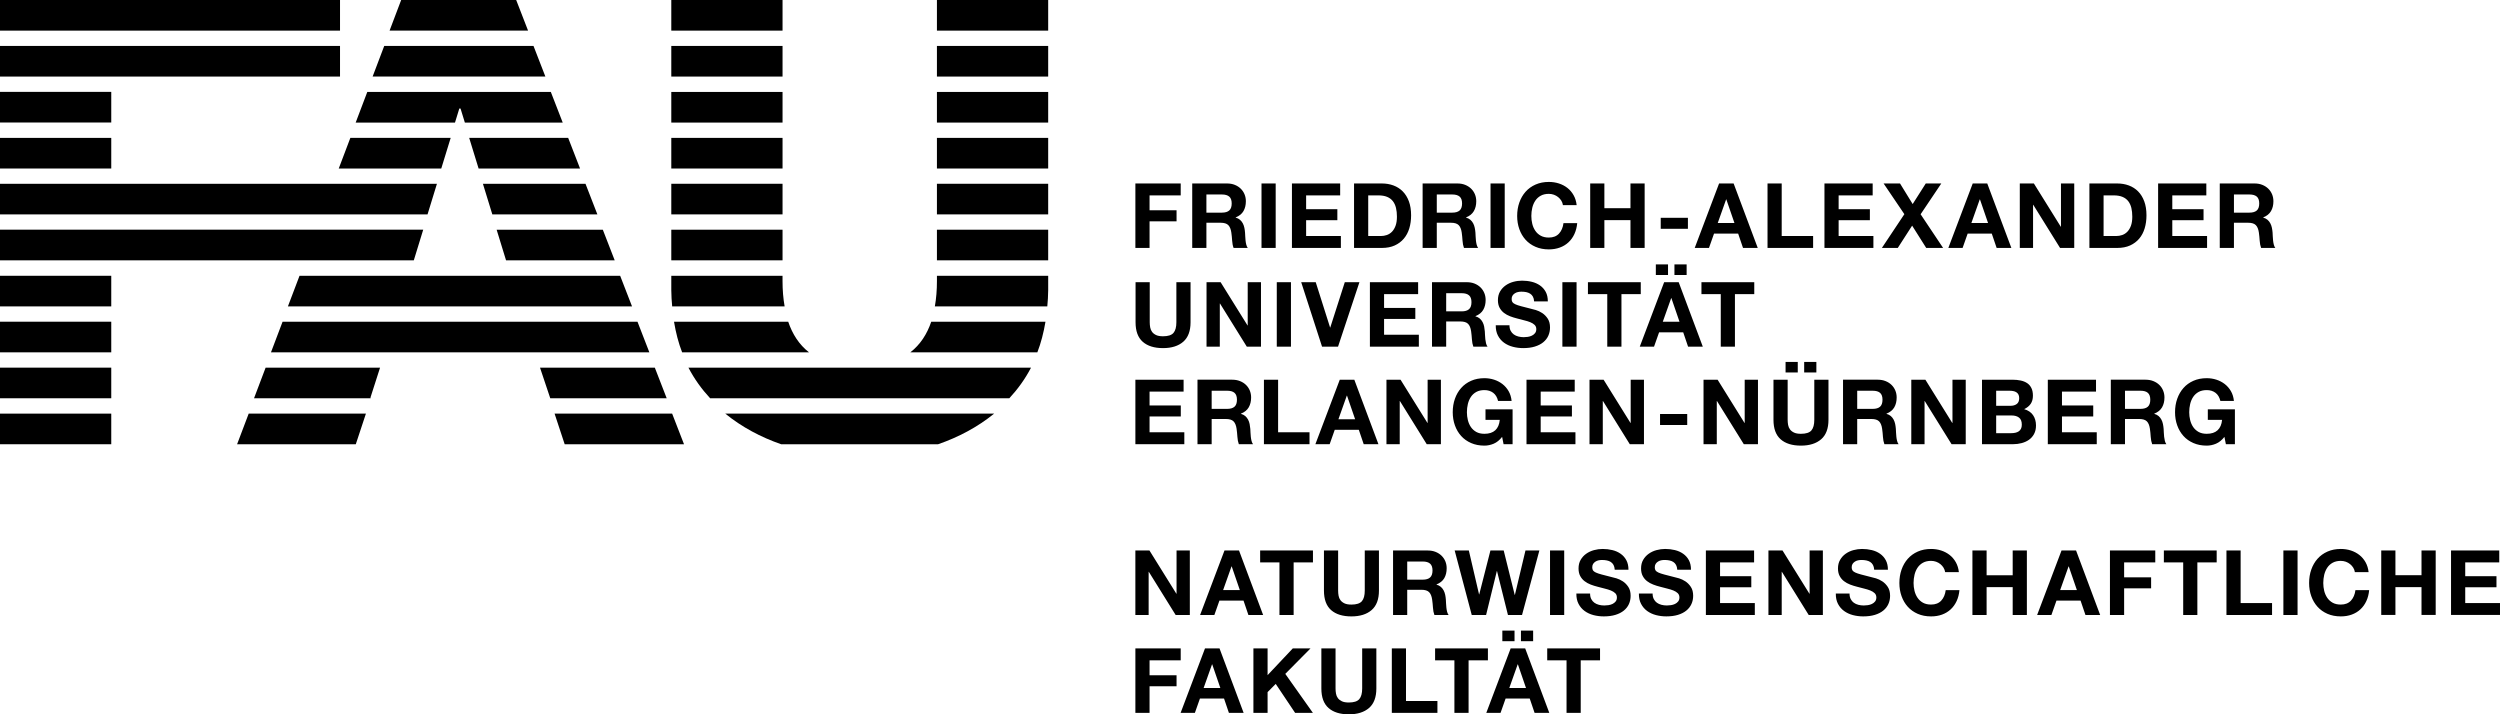 <?xml version="1.0" encoding="UTF-8" standalone="no"?>
<!-- Created with Inkscape (http://www.inkscape.org/) -->

<svg
   xmlns:dc="http://purl.org/dc/elements/1.1/"
   xmlns:cc="http://creativecommons.org/ns#"
   xmlns:rdf="http://www.w3.org/1999/02/22-rdf-syntax-ns#"
   xmlns:svg="http://www.w3.org/2000/svg"
   xmlns="http://www.w3.org/2000/svg"
   version="1.1"
   width="297.62"
   height="85.039"
   id="svg2"
   xml:space="preserve"><defs
     id="defs6"><clipPath
       id="clipPath16"><path
         d="m 0,595.28 841.89,0 L 841.89,0 0,0 0,595.28 z"
         id="path18" /></clipPath></defs><g
     transform="matrix(1.25,0,0,-1.25,-377.5,414.909)"
     id="g10"><g
       id="g12"><g
         clip-path="url(#clipPath16)"
         id="g14"><g
           transform="translate(414.449,270.173)"
           id="g20"><path
             d="m 0,0 0,-1.135 -2.967,0 0,-1.42 2.571,0 0,-1.049 -2.571,0 0,-2.536 -1.35,0 0,6.14 L 0,0 z M 3.774,-3.767 3,-1.514 l -0.017,0 -0.8,-2.253 1.591,0 z M 3.697,0 l 2.296,-6.14 -1.402,0 -0.465,1.367 -2.295,0 -0.482,-1.367 -1.359,0 L 2.312,0 3.697,0 z m 4.577,0 0,-2.545 L 10.673,0 12.36,0 9.959,-2.425 12.59,-6.14 l -1.693,0 -1.849,2.761 -0.774,-0.783 0,-1.978 -1.35,0 0,6.14 1.35,0 z m 9.662,-5.672 c -0.464,-0.403 -1.106,-0.605 -1.926,-0.605 -0.831,0 -1.474,0.201 -1.93,0.601 -0.456,0.402 -0.684,1.021 -0.684,1.858 l 0,3.818 1.351,0 0,-3.818 c 0,-0.166 0.013,-0.33 0.043,-0.491 0.028,-0.16 0.087,-0.302 0.179,-0.425 0.092,-0.123 0.22,-0.223 0.383,-0.301 0.164,-0.077 0.383,-0.116 0.658,-0.116 0.482,0 0.815,0.108 0.998,0.323 0.183,0.215 0.275,0.551 0.275,1.01 l 0,3.818 1.35,0 0,-3.818 c 0,-0.831 -0.232,-1.45 -0.697,-1.854 m 3.52,5.672 0,-5.005 2.993,0 0,-1.135 -4.343,0 0,6.14 1.35,0 z m 2.771,-1.135 0,1.135 5.031,0 0,-1.135 -1.841,0 0,-5.005 -1.35,0 0,5.005 -1.84,0 z m 7.566,1.823 -1.161,0 0,1.007 1.161,0 0,-1.007 z m 1.772,0 -1.161,0 0,1.007 1.161,0 0,-1.007 z m -0.68,-4.455 -0.773,2.253 -0.018,0 -0.799,-2.253 1.59,0 z M 32.808,0 l 2.296,-6.14 -1.401,0 -0.464,1.367 -2.297,0 -0.482,-1.367 -1.358,0 2.321,6.14 1.385,0 z m 2.097,-1.135 0,1.135 5.031,0 0,-1.135 -1.84,0 0,-5.005 -1.35,0 0,5.005 -1.841,0 z"
             id="path22"
             style="fill:#000000;fill-opacity:1;fill-rule:nonzero;stroke:none" /></g><g
           transform="translate(411.473,279.499)"
           id="g24"><path
             d="m 0,0 2.563,-4.119 0.017,0 0,4.119 1.264,0 0,-6.141 -1.35,0 -2.555,4.111 -0.017,0 0,-4.111 -1.264,0 0,6.141 L 0,0 z m 8.606,-3.768 -0.773,2.254 -0.018,0 -0.8,-2.254 1.591,0 z M 8.529,0 l 2.296,-6.141 -1.402,0 -0.465,1.368 -2.295,0 -0.482,-1.368 -1.358,0 L 7.145,0 8.529,0 z m 2.012,-1.135 0,1.135 5.03,0 0,-1.135 -1.84,0 0,-5.006 -1.351,0 0,5.006 -1.839,0 z m 10.617,-4.537 c -0.464,-0.404 -1.106,-0.605 -1.926,-0.605 -0.832,0 -1.475,0.199 -1.932,0.601 -0.455,0.401 -0.682,1.02 -0.682,1.858 l 0,3.818 1.35,0 0,-3.818 c 0,-0.166 0.014,-0.33 0.043,-0.491 0.028,-0.161 0.088,-0.302 0.18,-0.425 0.092,-0.123 0.22,-0.224 0.383,-0.301 0.164,-0.078 0.383,-0.116 0.658,-0.116 0.481,0 0.813,0.107 0.998,0.322 0.184,0.215 0.274,0.552 0.274,1.011 l 0,3.818 1.351,0 0,-3.818 c 0,-0.832 -0.232,-1.45 -0.697,-1.854 m 4.87,2.894 c 0.309,0 0.542,0.069 0.696,0.206 0.155,0.138 0.233,0.361 0.233,0.671 0,0.297 -0.078,0.514 -0.233,0.649 -0.154,0.135 -0.387,0.202 -0.696,0.202 l -1.48,0 0,-1.728 1.48,0 z M 26.509,0 c 0.276,0 0.524,-0.045 0.744,-0.134 0.221,-0.089 0.411,-0.211 0.569,-0.366 0.156,-0.154 0.277,-0.333 0.36,-0.537 0.083,-0.203 0.124,-0.423 0.124,-0.657 0,-0.362 -0.076,-0.674 -0.226,-0.938 -0.153,-0.264 -0.401,-0.465 -0.745,-0.602 l 0,-0.017 c 0.166,-0.046 0.303,-0.116 0.413,-0.211 0.109,-0.095 0.198,-0.206 0.267,-0.335 0.068,-0.129 0.118,-0.271 0.151,-0.426 0.031,-0.154 0.052,-0.309 0.063,-0.465 0.006,-0.097 0.012,-0.211 0.017,-0.343 0.006,-0.132 0.016,-0.267 0.031,-0.405 0.014,-0.136 0.037,-0.267 0.068,-0.39 0.031,-0.123 0.079,-0.229 0.143,-0.315 l -1.351,0 c -0.074,0.196 -0.12,0.428 -0.137,0.698 -0.018,0.268 -0.043,0.527 -0.079,0.773 -0.045,0.32 -0.142,0.556 -0.291,0.705 -0.149,0.149 -0.392,0.224 -0.731,0.224 l -1.351,0 0,-2.4 -1.349,0 0,6.141 3.31,0 z m 7.633,-6.141 -1.041,4.18 -0.018,0 -1.023,-4.18 -1.367,0 -1.625,6.141 1.349,0 0.973,-4.18 0.017,0 1.066,4.18 1.264,0 1.05,-4.231 0.016,0 1.007,4.231 1.324,0 -1.651,-6.141 -1.341,0 z m 5.358,0 -1.351,0 0,6.141 1.351,0 0,-6.141 z m 2.577,1.514 c 0.075,-0.144 0.173,-0.26 0.298,-0.349 0.122,-0.088 0.267,-0.154 0.433,-0.198 0.166,-0.043 0.338,-0.063 0.516,-0.063 0.121,0 0.25,0.01 0.386,0.03 0.138,0.019 0.267,0.059 0.387,0.115 0.121,0.058 0.221,0.137 0.302,0.237 0.08,0.1 0.12,0.228 0.12,0.382 0,0.166 -0.053,0.301 -0.159,0.405 -0.107,0.103 -0.245,0.189 -0.417,0.258 -0.172,0.069 -0.367,0.128 -0.585,0.181 -0.218,0.051 -0.439,0.108 -0.662,0.172 -0.23,0.057 -0.453,0.127 -0.671,0.21 -0.218,0.083 -0.412,0.19 -0.584,0.323 -0.173,0.131 -0.312,0.297 -0.418,0.494 -0.106,0.198 -0.158,0.438 -0.158,0.718 0,0.316 0.066,0.589 0.201,0.821 0.135,0.233 0.311,0.426 0.529,0.58 0.218,0.156 0.465,0.27 0.739,0.345 0.276,0.074 0.551,0.112 0.826,0.112 0.322,0 0.629,-0.037 0.925,-0.108 0.295,-0.071 0.557,-0.188 0.787,-0.349 0.229,-0.16 0.411,-0.365 0.545,-0.614 0.135,-0.249 0.203,-0.552 0.203,-0.907 l -1.308,0 c -0.011,0.184 -0.05,0.336 -0.115,0.455 -0.067,0.121 -0.155,0.215 -0.262,0.285 -0.109,0.069 -0.234,0.117 -0.375,0.145 -0.141,0.029 -0.293,0.043 -0.46,0.043 -0.108,0 -0.218,-0.011 -0.327,-0.034 -0.108,-0.023 -0.207,-0.063 -0.296,-0.121 -0.089,-0.056 -0.162,-0.129 -0.22,-0.214 -0.056,-0.086 -0.086,-0.195 -0.086,-0.327 0,-0.121 0.024,-0.218 0.069,-0.293 0.047,-0.074 0.136,-0.142 0.271,-0.206 0.135,-0.063 0.321,-0.126 0.559,-0.189 0.238,-0.064 0.549,-0.144 0.933,-0.241 0.115,-0.022 0.274,-0.065 0.477,-0.124 0.204,-0.061 0.406,-0.157 0.606,-0.288 0.201,-0.132 0.374,-0.309 0.521,-0.53 0.146,-0.22 0.219,-0.503 0.219,-0.846 0,-0.281 -0.054,-0.542 -0.162,-0.783 -0.11,-0.242 -0.272,-0.449 -0.487,-0.624 -0.215,-0.174 -0.482,-0.311 -0.801,-0.408 -0.317,-0.097 -0.685,-0.145 -1.103,-0.145 -0.339,0 -0.668,0.041 -0.985,0.123 -0.319,0.084 -0.6,0.215 -0.843,0.392 -0.244,0.178 -0.438,0.404 -0.58,0.679 -0.144,0.275 -0.213,0.603 -0.207,0.98 l 1.307,0 c 0,-0.206 0.036,-0.381 0.112,-0.524 m 5.954,0 c 0.074,-0.144 0.174,-0.26 0.297,-0.349 0.123,-0.088 0.267,-0.154 0.434,-0.198 0.166,-0.043 0.338,-0.063 0.516,-0.063 0.12,0 0.249,0.01 0.387,0.03 0.137,0.019 0.266,0.059 0.387,0.115 0.12,0.058 0.221,0.137 0.301,0.237 0.08,0.1 0.12,0.228 0.12,0.382 0,0.166 -0.053,0.301 -0.159,0.405 -0.106,0.103 -0.244,0.189 -0.416,0.258 -0.173,0.069 -0.368,0.128 -0.586,0.181 -0.218,0.051 -0.437,0.108 -0.662,0.172 -0.229,0.057 -0.453,0.127 -0.67,0.21 -0.219,0.083 -0.413,0.19 -0.586,0.323 -0.172,0.131 -0.311,0.297 -0.416,0.494 -0.106,0.198 -0.159,0.438 -0.159,0.718 0,0.316 0.067,0.589 0.202,0.821 0.135,0.233 0.311,0.426 0.529,0.58 0.217,0.156 0.464,0.27 0.739,0.345 0.275,0.074 0.55,0.112 0.826,0.112 0.32,0 0.629,-0.037 0.924,-0.108 0.294,-0.071 0.558,-0.188 0.787,-0.349 0.229,-0.16 0.412,-0.365 0.547,-0.614 0.134,-0.249 0.201,-0.552 0.201,-0.907 l -1.307,0 c -0.012,0.184 -0.051,0.336 -0.116,0.455 -0.066,0.121 -0.153,0.215 -0.263,0.285 -0.108,0.069 -0.232,0.117 -0.374,0.145 -0.139,0.029 -0.293,0.043 -0.46,0.043 -0.109,0 -0.218,-0.011 -0.326,-0.034 -0.109,-0.023 -0.209,-0.063 -0.297,-0.121 -0.09,-0.056 -0.162,-0.129 -0.219,-0.214 -0.057,-0.086 -0.086,-0.195 -0.086,-0.327 0,-0.121 0.022,-0.218 0.069,-0.293 0.045,-0.074 0.136,-0.142 0.27,-0.206 0.135,-0.063 0.322,-0.126 0.56,-0.189 0.237,-0.064 0.549,-0.144 0.933,-0.241 0.114,-0.022 0.273,-0.065 0.477,-0.124 0.203,-0.061 0.405,-0.157 0.606,-0.288 0.201,-0.132 0.375,-0.309 0.52,-0.53 0.147,-0.22 0.22,-0.503 0.22,-0.846 0,-0.281 -0.055,-0.542 -0.164,-0.783 -0.11,-0.242 -0.271,-0.449 -0.487,-0.624 -0.213,-0.174 -0.48,-0.311 -0.798,-0.408 -0.319,-0.097 -0.688,-0.145 -1.106,-0.145 -0.338,0 -0.666,0.041 -0.984,0.123 -0.319,0.084 -0.6,0.215 -0.843,0.392 -0.243,0.178 -0.437,0.404 -0.58,0.679 -0.144,0.275 -0.212,0.603 -0.206,0.98 l 1.306,0 c 0,-0.206 0.038,-0.381 0.112,-0.524 M 57.584,0 l 0,-1.135 -3.242,0 0,-1.316 2.976,0 0,-1.049 -2.976,0 0,-1.506 3.311,0 0,-1.135 -4.661,0 0,6.141 4.592,0 z m 2.708,0 2.562,-4.119 0.017,0 0,4.119 1.263,0 0,-6.141 -1.349,0 -2.554,4.111 -0.017,0 0,-4.111 -1.264,0 0,6.141 1.342,0 z m 6.493,-4.627 c 0.074,-0.144 0.173,-0.26 0.297,-0.349 0.123,-0.088 0.267,-0.154 0.433,-0.198 0.167,-0.043 0.339,-0.063 0.517,-0.063 0.12,0 0.249,0.01 0.386,0.03 0.138,0.019 0.267,0.059 0.387,0.115 0.12,0.058 0.221,0.137 0.302,0.237 0.08,0.1 0.12,0.228 0.12,0.382 0,0.166 -0.054,0.301 -0.159,0.405 -0.106,0.103 -0.245,0.189 -0.417,0.258 -0.172,0.069 -0.367,0.128 -0.585,0.181 -0.218,0.051 -0.439,0.108 -0.662,0.172 -0.229,0.057 -0.453,0.127 -0.671,0.21 -0.218,0.083 -0.413,0.19 -0.585,0.323 -0.172,0.131 -0.311,0.297 -0.417,0.494 -0.106,0.198 -0.159,0.438 -0.159,0.718 0,0.316 0.067,0.589 0.203,0.821 0.134,0.233 0.31,0.426 0.528,0.58 0.218,0.156 0.464,0.27 0.739,0.345 0.276,0.074 0.551,0.112 0.827,0.112 0.32,0 0.629,-0.037 0.923,-0.108 0.295,-0.071 0.558,-0.188 0.788,-0.349 0.228,-0.16 0.411,-0.365 0.545,-0.614 0.135,-0.249 0.203,-0.552 0.203,-0.907 l -1.307,0 c -0.012,0.184 -0.051,0.336 -0.116,0.455 -0.067,0.121 -0.154,0.215 -0.263,0.285 -0.109,0.069 -0.234,0.117 -0.374,0.145 -0.141,0.029 -0.294,0.043 -0.46,0.043 -0.109,0 -0.218,-0.011 -0.327,-0.034 -0.108,-0.023 -0.208,-0.063 -0.296,-0.121 -0.09,-0.056 -0.162,-0.129 -0.22,-0.214 -0.057,-0.086 -0.087,-0.195 -0.087,-0.327 0,-0.121 0.024,-0.218 0.071,-0.293 0.045,-0.074 0.134,-0.142 0.27,-0.206 0.134,-0.063 0.322,-0.126 0.559,-0.189 0.238,-0.064 0.549,-0.144 0.932,-0.241 0.116,-0.022 0.275,-0.065 0.478,-0.124 0.204,-0.061 0.405,-0.157 0.606,-0.288 0.202,-0.132 0.374,-0.309 0.521,-0.53 0.145,-0.22 0.22,-0.503 0.22,-0.846 0,-0.281 -0.055,-0.542 -0.164,-0.783 -0.11,-0.242 -0.272,-0.449 -0.487,-0.624 -0.215,-0.174 -0.48,-0.311 -0.799,-0.408 -0.318,-0.097 -0.687,-0.145 -1.105,-0.145 -0.338,0 -0.666,0.041 -0.984,0.123 -0.319,0.084 -0.6,0.215 -0.843,0.392 -0.244,0.178 -0.438,0.404 -0.581,0.679 -0.143,0.275 -0.212,0.603 -0.206,0.98 l 1.307,0 c 0,-0.206 0.037,-0.381 0.112,-0.524 m 8.841,2.988 c -0.08,0.129 -0.18,0.243 -0.3,0.34 -0.121,0.098 -0.257,0.174 -0.409,0.229 -0.152,0.053 -0.31,0.081 -0.477,0.081 -0.304,0 -0.562,-0.059 -0.774,-0.177 -0.212,-0.117 -0.384,-0.275 -0.516,-0.473 -0.132,-0.197 -0.228,-0.424 -0.288,-0.675 -0.06,-0.252 -0.091,-0.513 -0.091,-0.783 0,-0.257 0.031,-0.508 0.091,-0.753 0.06,-0.242 0.156,-0.462 0.288,-0.656 0.132,-0.195 0.304,-0.351 0.516,-0.47 0.212,-0.117 0.47,-0.175 0.774,-0.175 0.413,0 0.735,0.126 0.968,0.378 0.231,0.252 0.373,0.585 0.425,0.998 l 1.307,0 C 77.106,-4.16 77.017,-4.506 76.874,-4.816 76.73,-5.126 76.541,-5.39 76.306,-5.607 76.071,-5.825 75.795,-5.991 75.48,-6.106 c -0.314,-0.115 -0.662,-0.171 -1.04,-0.171 -0.47,0 -0.894,0.081 -1.269,0.244 -0.376,0.164 -0.692,0.388 -0.95,0.675 -0.258,0.286 -0.456,0.624 -0.593,1.01 -0.138,0.387 -0.207,0.805 -0.207,1.251 0,0.459 0.069,0.885 0.207,1.278 0.137,0.392 0.335,0.735 0.593,1.028 0.258,0.291 0.574,0.521 0.95,0.687 0.375,0.167 0.799,0.25 1.269,0.25 0.338,0 0.657,-0.048 0.958,-0.146 0.302,-0.098 0.571,-0.24 0.809,-0.426 0.238,-0.186 0.434,-0.418 0.589,-0.692 0.155,-0.276 0.252,-0.591 0.292,-0.946 l -1.307,0 c -0.023,0.154 -0.074,0.296 -0.155,0.425 M 79.728,0 l 0,-2.356 2.484,0 0,2.356 1.351,0 0,-6.141 -1.351,0 0,2.649 -2.484,0 0,-2.649 -1.351,0 0,6.141 1.351,0 z m 8.598,-3.768 -0.775,2.254 -0.017,0 -0.8,-2.254 1.592,0 z M 88.248,0 l 2.295,-6.141 -1.401,0 -0.465,1.368 -2.295,0 -0.482,-1.368 -1.359,0 2.322,6.141 1.385,0 z m 7.544,0 0,-1.135 -2.966,0 0,-1.42 2.57,0 0,-1.049 -2.57,0 0,-2.537 -1.351,0 0,6.141 4.317,0 z m 0.818,-1.135 0,1.135 5.03,0 0,-1.135 -1.84,0 0,-5.006 -1.349,0 0,5.006 -1.841,0 z m 7.311,1.135 0,-5.006 2.993,0 0,-1.135 -4.343,0 0,6.141 1.35,0 z m 5.422,-6.141 -1.35,0 0,6.141 1.35,0 0,-6.141 z m 5.305,4.502 c -0.08,0.129 -0.18,0.243 -0.301,0.34 -0.12,0.098 -0.257,0.174 -0.408,0.229 -0.152,0.053 -0.312,0.081 -0.479,0.081 -0.302,0 -0.56,-0.059 -0.773,-0.177 -0.212,-0.117 -0.384,-0.275 -0.516,-0.473 -0.131,-0.197 -0.228,-0.424 -0.289,-0.675 -0.058,-0.252 -0.09,-0.513 -0.09,-0.783 0,-0.257 0.032,-0.508 0.09,-0.753 0.061,-0.242 0.158,-0.462 0.289,-0.656 0.132,-0.195 0.304,-0.351 0.516,-0.47 0.213,-0.117 0.471,-0.175 0.773,-0.175 0.415,0 0.737,0.126 0.969,0.378 0.233,0.252 0.373,0.585 0.426,0.998 l 1.307,0 c -0.036,-0.385 -0.123,-0.731 -0.267,-1.041 -0.144,-0.31 -0.333,-0.574 -0.567,-0.791 -0.236,-0.218 -0.511,-0.384 -0.827,-0.499 -0.314,-0.115 -0.662,-0.171 -1.041,-0.171 -0.468,0 -0.892,0.081 -1.267,0.244 -0.375,0.164 -0.693,0.388 -0.95,0.675 -0.258,0.286 -0.456,0.624 -0.593,1.01 -0.139,0.387 -0.207,0.805 -0.207,1.251 0,0.459 0.068,0.885 0.207,1.278 0.137,0.392 0.335,0.735 0.593,1.028 0.257,0.291 0.575,0.521 0.95,0.687 0.375,0.167 0.799,0.25 1.267,0.25 0.34,0 0.659,-0.048 0.96,-0.146 0.301,-0.098 0.57,-0.24 0.808,-0.426 0.238,-0.186 0.435,-0.418 0.59,-0.692 0.154,-0.276 0.252,-0.591 0.292,-0.946 l -1.308,0 c -0.022,0.154 -0.074,0.296 -0.154,0.425 m 4.016,1.639 0,-2.356 2.484,0 0,2.356 1.351,0 0,-6.141 -1.351,0 0,2.649 -2.484,0 0,-2.649 -1.351,0 0,6.141 1.351,0 z m 9.889,0 0,-1.135 -3.241,0 0,-1.316 2.975,0 0,-1.049 -2.975,0 0,-1.506 3.311,0 0,-1.135 -4.663,0 0,6.141 4.593,0 z"
             id="path26"
             style="fill:#000000;fill-opacity:1;fill-rule:nonzero;stroke:none" /></g><g
           transform="translate(414.724,295.765)"
           id="g28"><path
             d="m 0,0 0,-1.136 -3.242,0 0,-1.316 2.975,0 0,-1.049 -2.975,0 0,-1.505 3.311,0 0,-1.135 -4.661,0 0,6.141 L 0,0 z m 4.152,-2.778 c 0.309,0 0.542,0.069 0.696,0.206 0.155,0.137 0.233,0.361 0.233,0.671 0,0.297 -0.078,0.514 -0.233,0.649 -0.154,0.135 -0.387,0.201 -0.696,0.201 l -1.479,0 0,-1.727 1.479,0 z M 4.634,0 c 0.275,0 0.523,-0.045 0.743,-0.135 0.221,-0.088 0.41,-0.21 0.568,-0.364 0.158,-0.155 0.278,-0.335 0.361,-0.538 0.083,-0.203 0.125,-0.423 0.125,-0.658 0,-0.362 -0.077,-0.673 -0.228,-0.937 -0.152,-0.264 -0.4,-0.465 -0.744,-0.602 l 0,-0.018 C 5.625,-3.297 5.763,-3.367 5.872,-3.462 5.98,-3.557 6.069,-3.668 6.138,-3.797 6.207,-3.926 6.258,-4.068 6.289,-4.223 6.32,-4.378 6.342,-4.532 6.354,-4.688 6.359,-4.785 6.365,-4.9 6.371,-5.031 6.376,-5.163 6.386,-5.298 6.401,-5.436 6.415,-5.573 6.438,-5.703 6.47,-5.826 6.501,-5.95 6.548,-6.055 6.611,-6.141 l -1.35,0 C 5.187,-5.945 5.141,-5.714 5.124,-5.445 5.106,-5.176 5.081,-4.917 5.046,-4.67 5,-4.35 4.903,-4.114 4.754,-3.965 4.605,-3.816 4.361,-3.742 4.022,-3.742 l -1.349,0 0,-2.399 -1.35,0 0,6.141 3.311,0 z m 4.367,0 0,-5.006 2.992,0 0,-1.135 -4.342,0 0,6.141 1.35,0 z m 7.336,-3.768 -0.775,2.254 -0.017,0 -0.8,-2.254 1.592,0 z M 16.259,0 l 2.296,-6.141 -1.402,0 -0.465,1.368 -2.294,0 -0.483,-1.368 -1.359,0 2.322,6.141 1.385,0 z m 4.402,0 2.564,-4.12 0.016,0 0,4.12 1.265,0 0,-6.141 -1.351,0 -2.554,4.111 -0.017,0 0,-4.111 -1.264,0 0,6.141 1.341,0 z m 8.875,-6.094 c -0.292,-0.123 -0.588,-0.184 -0.886,-0.184 -0.469,0 -0.892,0.082 -1.268,0.245 -0.375,0.164 -0.692,0.388 -0.949,0.675 -0.259,0.286 -0.456,0.624 -0.594,1.01 -0.138,0.387 -0.207,0.804 -0.207,1.251 0,0.459 0.069,0.884 0.207,1.277 0.138,0.393 0.335,0.736 0.594,1.028 0.257,0.293 0.574,0.522 0.949,0.688 0.376,0.167 0.799,0.249 1.268,0.249 0.316,0 0.621,-0.047 0.916,-0.141 0.296,-0.095 0.562,-0.234 0.8,-0.417 0.238,-0.185 0.434,-0.411 0.59,-0.68 0.154,-0.269 0.248,-0.579 0.283,-0.928 l -1.29,0 c -0.081,0.343 -0.235,0.601 -0.464,0.774 -0.229,0.171 -0.507,0.257 -0.835,0.257 -0.303,0 -0.561,-0.059 -0.774,-0.176 -0.211,-0.117 -0.384,-0.275 -0.516,-0.473 -0.131,-0.198 -0.227,-0.424 -0.287,-0.675 -0.06,-0.252 -0.091,-0.513 -0.091,-0.783 0,-0.257 0.031,-0.508 0.091,-0.753 0.06,-0.243 0.156,-0.463 0.287,-0.657 0.132,-0.194 0.305,-0.35 0.516,-0.469 0.213,-0.118 0.471,-0.176 0.774,-0.176 0.448,0 0.793,0.113 1.037,0.339 0.244,0.227 0.385,0.555 0.425,0.985 l -1.359,0 0,1.007 2.58,0 0,-3.32 -0.859,0 -0.138,0.696 c -0.241,-0.309 -0.507,-0.526 -0.8,-0.649 M 37.25,0 l 0,-1.136 -3.241,0 0,-1.316 2.974,0 0,-1.049 -2.974,0 0,-1.505 3.31,0 0,-1.135 -4.661,0 0,6.141 4.592,0 z m 2.75,0 2.563,-4.12 0.017,0 0,4.12 1.265,0 0,-6.141 -1.352,0 -2.553,4.111 -0.017,0 0,-4.111 -1.265,0 0,6.141 L 40,0 z m 7.964,-4.317 -2.588,0 0,1.049 2.588,0 0,-1.049 z M 50.858,0 l 2.563,-4.12 0.017,0 0,4.12 1.264,0 0,-6.141 -1.35,0 -2.554,4.111 -0.018,0 0,-4.111 -1.263,0 0,6.141 1.341,0 z m 7.634,0.688 -1.161,0 0,1.006 1.161,0 0,-1.006 z m 1.772,0 -1.161,0 0,1.006 1.161,0 0,-1.006 z m 0.456,-6.36 c -0.465,-0.404 -1.107,-0.606 -1.926,-0.606 -0.832,0 -1.476,0.2 -1.932,0.602 -0.455,0.401 -0.683,1.02 -0.683,1.858 l 0,3.818 1.35,0 0,-3.818 c 0,-0.167 0.015,-0.33 0.043,-0.491 0.029,-0.161 0.089,-0.302 0.181,-0.425 0.092,-0.123 0.219,-0.224 0.383,-0.301 0.163,-0.078 0.383,-0.117 0.658,-0.117 0.48,0 0.813,0.108 0.997,0.322 0.184,0.216 0.275,0.553 0.275,1.012 l 0,3.818 1.35,0 0,-3.818 c 0,-0.832 -0.231,-1.45 -0.696,-1.854 m 4.912,2.894 c 0.31,0 0.542,0.069 0.697,0.206 0.154,0.137 0.233,0.361 0.233,0.671 0,0.297 -0.079,0.514 -0.233,0.649 -0.155,0.135 -0.387,0.201 -0.697,0.201 l -1.479,0 0,-1.727 1.479,0 z M 66.114,0 c 0.276,0 0.524,-0.045 0.744,-0.135 0.221,-0.088 0.41,-0.21 0.568,-0.364 0.157,-0.155 0.278,-0.335 0.36,-0.538 0.084,-0.203 0.125,-0.423 0.125,-0.658 0,-0.362 -0.076,-0.673 -0.227,-0.937 -0.152,-0.264 -0.4,-0.465 -0.745,-0.602 l 0,-0.018 c 0.167,-0.045 0.304,-0.115 0.414,-0.21 0.109,-0.095 0.197,-0.206 0.266,-0.335 0.069,-0.129 0.118,-0.271 0.151,-0.426 0.031,-0.155 0.053,-0.309 0.064,-0.465 0.006,-0.097 0.012,-0.212 0.017,-0.343 0.005,-0.132 0.015,-0.267 0.031,-0.405 0.014,-0.137 0.037,-0.267 0.068,-0.39 0.031,-0.124 0.079,-0.229 0.143,-0.315 l -1.352,0 c -0.074,0.196 -0.12,0.427 -0.137,0.696 -0.017,0.269 -0.042,0.528 -0.078,0.775 -0.045,0.32 -0.142,0.556 -0.292,0.705 -0.149,0.149 -0.393,0.223 -0.731,0.223 l -1.35,0 0,-2.399 -1.35,0 0,6.141 3.311,0 z m 4.532,0 2.562,-4.12 0.018,0 0,4.12 1.263,0 0,-6.141 -1.349,0 -2.555,4.111 -0.018,0 0,-4.111 -1.263,0 0,6.141 1.342,0 z m 8.109,-2.486 c 0.241,0 0.439,0.057 0.594,0.172 0.154,0.115 0.232,0.3 0.232,0.559 0,0.144 -0.026,0.261 -0.078,0.353 -0.051,0.091 -0.119,0.164 -0.206,0.214 -0.086,0.052 -0.185,0.088 -0.296,0.108 -0.112,0.02 -0.229,0.029 -0.349,0.029 l -1.264,0 0,-1.435 1.367,0 z M 78.927,0 c 0.293,0 0.559,-0.027 0.801,-0.078 0.24,-0.052 0.446,-0.137 0.619,-0.254 0.172,-0.117 0.304,-0.273 0.398,-0.468 0.096,-0.196 0.143,-0.436 0.143,-0.722 0,-0.31 -0.071,-0.568 -0.211,-0.775 -0.141,-0.207 -0.348,-0.375 -0.623,-0.508 0.378,-0.108 0.66,-0.299 0.847,-0.571 0.186,-0.272 0.28,-0.601 0.28,-0.985 0,-0.309 -0.061,-0.577 -0.182,-0.803 -0.119,-0.227 -0.282,-0.412 -0.484,-0.555 -0.205,-0.144 -0.437,-0.25 -0.698,-0.318 -0.261,-0.069 -0.529,-0.104 -0.804,-0.104 l -2.975,0 0,6.141 2.889,0 z m -0.094,-5.092 c 0.131,0 0.258,0.013 0.378,0.039 0.12,0.026 0.226,0.069 0.318,0.129 0.092,0.061 0.165,0.143 0.22,0.245 0.054,0.103 0.081,0.236 0.081,0.396 0,0.314 -0.089,0.541 -0.267,0.675 -0.177,0.135 -0.412,0.202 -0.705,0.202 l -1.47,0 0,-1.686 1.445,0 z M 86.897,0 l 0,-1.136 -3.242,0 0,-1.316 2.977,0 0,-1.049 -2.977,0 0,-1.505 3.312,0 0,-1.135 -4.661,0 0,6.141 4.591,0 z m 4.239,-2.778 c 0.309,0 0.542,0.069 0.696,0.206 0.155,0.137 0.233,0.361 0.233,0.671 0,0.297 -0.078,0.514 -0.233,0.649 -0.154,0.135 -0.387,0.201 -0.696,0.201 l -1.479,0 0,-1.727 1.479,0 z M 91.618,0 c 0.275,0 0.523,-0.045 0.743,-0.135 0.22,-0.088 0.41,-0.21 0.568,-0.364 0.158,-0.155 0.278,-0.335 0.361,-0.538 0.083,-0.203 0.125,-0.423 0.125,-0.658 0,-0.362 -0.076,-0.673 -0.228,-0.937 -0.153,-0.264 -0.4,-0.465 -0.744,-0.602 l 0,-0.018 c 0.165,-0.045 0.304,-0.115 0.413,-0.21 0.108,-0.095 0.198,-0.206 0.266,-0.335 0.069,-0.129 0.119,-0.271 0.15,-0.426 0.032,-0.155 0.053,-0.309 0.065,-0.465 0.006,-0.097 0.012,-0.212 0.017,-0.343 0.006,-0.132 0.016,-0.267 0.03,-0.405 0.015,-0.137 0.038,-0.267 0.069,-0.39 0.032,-0.124 0.079,-0.229 0.142,-0.315 l -1.35,0 c -0.074,0.196 -0.12,0.427 -0.138,0.696 -0.016,0.269 -0.042,0.528 -0.077,0.775 -0.047,0.32 -0.143,0.556 -0.293,0.705 -0.148,0.149 -0.392,0.223 -0.73,0.223 l -1.35,0 0,-2.399 -1.35,0 0,6.141 3.311,0 z m 6.709,-6.094 c -0.292,-0.123 -0.588,-0.184 -0.886,-0.184 -0.469,0 -0.893,0.082 -1.268,0.245 -0.375,0.164 -0.693,0.388 -0.949,0.675 -0.258,0.286 -0.456,0.624 -0.594,1.01 -0.139,0.387 -0.207,0.804 -0.207,1.251 0,0.459 0.068,0.884 0.207,1.277 0.138,0.393 0.336,0.736 0.594,1.028 0.256,0.293 0.574,0.522 0.949,0.688 0.375,0.167 0.799,0.249 1.268,0.249 0.316,0 0.622,-0.047 0.916,-0.141 0.296,-0.095 0.562,-0.234 0.8,-0.417 0.239,-0.185 0.434,-0.411 0.59,-0.68 0.154,-0.269 0.248,-0.579 0.283,-0.928 l -1.29,0 c -0.081,0.343 -0.235,0.601 -0.464,0.774 -0.229,0.171 -0.507,0.257 -0.835,0.257 -0.303,0 -0.561,-0.059 -0.774,-0.176 -0.211,-0.117 -0.383,-0.275 -0.516,-0.473 -0.131,-0.198 -0.227,-0.424 -0.287,-0.675 -0.06,-0.252 -0.091,-0.513 -0.091,-0.783 0,-0.257 0.031,-0.508 0.091,-0.753 0.06,-0.243 0.156,-0.463 0.287,-0.657 0.133,-0.194 0.305,-0.35 0.516,-0.469 0.213,-0.118 0.471,-0.176 0.774,-0.176 0.449,0 0.792,0.113 1.037,0.339 0.244,0.227 0.385,0.555 0.425,0.985 l -1.358,0 0,1.007 2.58,0 0,-3.32 -0.86,0 -0.138,0.696 c -0.241,-0.309 -0.507,-0.526 -0.8,-0.649"
             id="path30"
             style="fill:#000000;fill-opacity:1;fill-rule:nonzero;stroke:none" /></g><g
           transform="translate(414.69,299.38)"
           id="g32"><path
             d="m 0,0 c -0.465,-0.404 -1.107,-0.606 -1.926,-0.606 -0.832,0 -1.475,0.201 -1.931,0.602 -0.456,0.401 -0.684,1.021 -0.684,1.858 l 0,3.817 1.35,0 0,-3.817 c 0,-0.166 0.015,-0.33 0.044,-0.491 0.028,-0.16 0.088,-0.302 0.18,-0.425 0.092,-0.124 0.219,-0.224 0.383,-0.301 0.163,-0.078 0.382,-0.116 0.658,-0.116 0.481,0 0.814,0.107 0.997,0.322 0.183,0.215 0.275,0.552 0.275,1.011 l 0,3.817 1.35,0 0,-3.817 C 0.696,1.022 0.464,0.404 0,0 m 3.56,5.671 2.563,-4.119 0.017,0 0,4.119 1.264,0 0,-6.14 -1.35,0 -2.554,4.111 -0.018,0 0,-4.111 -1.264,0 0,6.14 1.342,0 z m 6.699,-6.14 -1.351,0 0,6.14 1.351,0 0,-6.14 z m 2.961,0 -1.986,6.14 1.384,0 1.368,-4.317 0.016,0 1.384,4.317 1.394,0 -2.038,-6.14 -1.522,0 z m 9.15,6.14 0,-1.134 -3.243,0 0,-1.316 2.976,0 0,-1.049 -2.976,0 0,-1.505 3.312,0 0,-1.136 -4.662,0 0,6.14 4.593,0 z m 4.151,-2.777 c 0.31,0 0.542,0.068 0.697,0.207 0.155,0.137 0.232,0.36 0.232,0.67 0,0.298 -0.077,0.514 -0.232,0.649 -0.155,0.135 -0.387,0.203 -0.697,0.203 l -1.479,0 0,-1.729 1.479,0 z m 0.482,2.777 c 0.275,0 0.523,-0.044 0.744,-0.132 0.22,-0.09 0.41,-0.211 0.567,-0.366 C 28.472,5.018 28.592,4.839 28.675,4.635 28.758,4.432 28.8,4.212 28.8,3.978 28.8,3.616 28.724,3.304 28.572,3.04 28.419,2.776 28.172,2.576 27.829,2.438 l 0,-0.017 c 0.166,-0.046 0.303,-0.116 0.413,-0.211 0.108,-0.094 0.197,-0.206 0.265,-0.335 0.07,-0.129 0.119,-0.271 0.151,-0.426 0.031,-0.155 0.052,-0.31 0.064,-0.464 0.006,-0.098 0.012,-0.212 0.018,-0.344 0.006,-0.132 0.015,-0.267 0.03,-0.404 0.015,-0.138 0.038,-0.269 0.069,-0.392 0.032,-0.123 0.078,-0.227 0.141,-0.314 l -1.35,0 c -0.074,0.196 -0.12,0.427 -0.137,0.697 -0.017,0.27 -0.043,0.528 -0.077,0.774 -0.047,0.321 -0.143,0.556 -0.292,0.705 -0.15,0.149 -0.394,0.224 -0.732,0.224 l -1.35,0 0,-2.4 -1.35,0 0,6.14 3.311,0 z m 4.179,-4.626 c 0.074,-0.143 0.173,-0.259 0.297,-0.348 0.123,-0.089 0.268,-0.155 0.435,-0.198 0.166,-0.042 0.337,-0.065 0.515,-0.065 0.12,0 0.249,0.01 0.387,0.03 0.138,0.021 0.267,0.059 0.387,0.117 0.121,0.057 0.22,0.136 0.3,0.236 0.08,0.1 0.122,0.228 0.122,0.383 0,0.166 -0.053,0.3 -0.16,0.404 -0.106,0.103 -0.245,0.189 -0.417,0.258 -0.172,0.069 -0.367,0.129 -0.585,0.18 -0.217,0.052 -0.438,0.109 -0.662,0.173 -0.229,0.057 -0.453,0.127 -0.671,0.21 -0.217,0.083 -0.412,0.191 -0.585,0.323 -0.171,0.132 -0.31,0.296 -0.417,0.494 -0.105,0.198 -0.158,0.437 -0.158,0.718 0,0.315 0.067,0.589 0.201,0.821 0.135,0.233 0.311,0.427 0.53,0.581 0.216,0.155 0.465,0.27 0.739,0.344 0.274,0.075 0.55,0.111 0.825,0.111 0.321,0 0.629,-0.035 0.925,-0.107 0.296,-0.072 0.558,-0.188 0.787,-0.348 0.23,-0.16 0.411,-0.365 0.546,-0.615 0.135,-0.249 0.201,-0.552 0.201,-0.907 l -1.307,0 C 33.406,4.023 33.368,4.175 33.302,4.295 33.236,4.416 33.148,4.51 33.039,4.579 32.93,4.648 32.806,4.697 32.666,4.726 32.525,4.754 32.372,4.769 32.206,4.769 32.096,4.769 31.988,4.757 31.878,4.734 31.77,4.711 31.67,4.671 31.582,4.613 31.493,4.556 31.419,4.485 31.363,4.399 31.305,4.313 31.277,4.204 31.277,4.072 c 0,-0.12 0.023,-0.218 0.068,-0.292 0.047,-0.075 0.137,-0.144 0.272,-0.206 0.134,-0.064 0.32,-0.127 0.558,-0.19 0.239,-0.063 0.549,-0.143 0.934,-0.24 0.114,-0.023 0.273,-0.065 0.476,-0.125 0.204,-0.061 0.407,-0.157 0.607,-0.288 0.2,-0.132 0.374,-0.309 0.52,-0.529 0.147,-0.222 0.219,-0.504 0.219,-0.848 0,-0.28 -0.055,-0.541 -0.163,-0.782 C 34.66,0.331 34.498,0.124 34.283,-0.051 34.068,-0.227 33.8,-0.363 33.482,-0.46 c -0.317,-0.098 -0.686,-0.146 -1.105,-0.146 -0.338,0 -0.667,0.042 -0.984,0.125 -0.318,0.083 -0.6,0.213 -0.843,0.391 -0.244,0.177 -0.437,0.404 -0.58,0.679 -0.143,0.275 -0.213,0.602 -0.207,0.98 l 1.307,0 c 0,-0.206 0.037,-0.381 0.112,-0.524 m 6.277,-1.514 -1.351,0 0,6.14 1.351,0 0,-6.14 z m 1.083,5.006 0,1.134 5.032,0 0,-1.134 -1.84,0 0,-5.006 -1.351,0 0,5.006 -1.841,0 z m 7.628,1.822 -1.161,0 0,1.006 1.161,0 0,-1.006 z m 1.772,0 -1.161,0 0,1.006 1.161,0 0,-1.006 z m -0.679,-4.454 -0.774,2.253 -0.017,0 -0.801,-2.253 1.592,0 z m -0.078,3.766 2.297,-6.14 -1.402,0 -0.464,1.368 -2.296,0 -0.483,-1.368 -1.358,0 2.322,6.14 1.384,0 z m 2.168,-1.134 0,1.134 5.03,0 0,-1.134 -1.841,0 0,-5.006 -1.349,0 0,5.006 -1.84,0 z"
             id="path34"
             style="fill:#000000;fill-opacity:1;fill-rule:nonzero;stroke:none" /></g><g
           transform="translate(414.449,314.454)"
           id="g36"><path
             d="m 0,0 0,-1.135 -2.967,0 0,-1.419 2.571,0 0,-1.049 -2.571,0 0,-2.537 -1.35,0 0,6.14 L 0,0 z m 3.926,-2.778 c 0.309,0 0.542,0.069 0.697,0.207 0.155,0.137 0.232,0.361 0.232,0.67 0,0.298 -0.077,0.515 -0.232,0.65 -0.155,0.134 -0.388,0.202 -0.697,0.202 l -1.479,0 0,-1.729 1.479,0 z M 4.408,0 C 4.683,0 4.931,-0.044 5.151,-0.133 5.373,-0.222 5.562,-0.344 5.719,-0.499 5.877,-0.654 5.997,-0.833 6.08,-1.036 6.164,-1.24 6.205,-1.459 6.205,-1.694 6.205,-2.056 6.129,-2.368 5.977,-2.631 5.825,-2.895 5.577,-3.096 5.233,-3.233 l 0,-0.017 C 5.4,-3.296 5.537,-3.367 5.646,-3.461 5.755,-3.556 5.844,-3.667 5.913,-3.797 5.981,-3.926 6.032,-4.068 6.063,-4.223 6.095,-4.377 6.116,-4.532 6.127,-4.687 6.133,-4.785 6.139,-4.899 6.145,-5.03 6.151,-5.163 6.16,-5.297 6.175,-5.435 6.189,-5.573 6.212,-5.703 6.244,-5.826 6.275,-5.949 6.323,-6.054 6.385,-6.14 l -1.349,0 c -0.075,0.195 -0.121,0.427 -0.138,0.697 -0.017,0.269 -0.043,0.527 -0.078,0.774 -0.046,0.32 -0.143,0.555 -0.292,0.705 -0.149,0.149 -0.392,0.223 -0.731,0.223 l -1.35,0 0,-2.399 -1.35,0 0,6.14 3.311,0 z m 4.637,-6.14 -1.35,0 0,6.14 1.35,0 0,-6.14 z m 6.141,6.14 0,-1.135 -3.242,0 0,-1.316 2.974,0 0,-1.049 -2.974,0 0,-1.505 3.31,0 0,-1.135 -4.661,0 0,6.14 4.593,0 z m 3.876,-5.005 c 0.194,0 0.384,0.031 0.567,0.094 0.184,0.063 0.347,0.168 0.491,0.314 0.143,0.147 0.257,0.337 0.343,0.572 0.086,0.235 0.129,0.522 0.129,0.86 0,0.31 -0.029,0.589 -0.09,0.839 -0.06,0.249 -0.159,0.463 -0.296,0.64 -0.138,0.178 -0.321,0.314 -0.546,0.409 -0.227,0.094 -0.506,0.142 -0.839,0.142 l -0.963,0 0,-3.87 1.204,0 z M 19.157,0 c 0.394,0 0.763,-0.063 1.105,-0.189 0.34,-0.126 0.636,-0.315 0.885,-0.568 0.25,-0.252 0.444,-0.567 0.585,-0.946 0.141,-0.378 0.21,-0.823 0.21,-1.333 0,-0.447 -0.057,-0.86 -0.171,-1.238 -0.115,-0.379 -0.288,-0.705 -0.521,-0.98 -0.232,-0.275 -0.521,-0.492 -0.869,-0.65 -0.345,-0.157 -0.755,-0.236 -1.224,-0.236 l -2.649,0 0,6.14 2.649,0 z m 6.711,-2.778 c 0.308,0 0.542,0.069 0.697,0.207 0.154,0.137 0.231,0.361 0.231,0.67 0,0.298 -0.077,0.515 -0.231,0.65 -0.155,0.134 -0.389,0.202 -0.697,0.202 l -1.48,0 0,-1.729 1.48,0 z M 26.349,0 c 0.275,0 0.523,-0.044 0.744,-0.133 0.221,-0.089 0.409,-0.211 0.568,-0.366 0.157,-0.155 0.277,-0.334 0.361,-0.537 0.083,-0.204 0.125,-0.423 0.125,-0.658 0,-0.362 -0.076,-0.674 -0.229,-0.937 -0.152,-0.264 -0.4,-0.465 -0.744,-0.602 l 0,-0.017 c 0.166,-0.046 0.305,-0.117 0.413,-0.211 0.109,-0.095 0.199,-0.206 0.267,-0.336 0.068,-0.129 0.119,-0.271 0.15,-0.426 0.032,-0.154 0.053,-0.309 0.065,-0.464 0.006,-0.098 0.012,-0.212 0.017,-0.343 0.006,-0.133 0.016,-0.267 0.03,-0.405 0.014,-0.138 0.038,-0.268 0.069,-0.391 0.031,-0.123 0.079,-0.228 0.142,-0.314 l -1.35,0 c -0.074,0.195 -0.121,0.427 -0.138,0.697 -0.016,0.269 -0.043,0.527 -0.077,0.774 -0.047,0.32 -0.143,0.555 -0.293,0.705 -0.148,0.149 -0.392,0.223 -0.73,0.223 l -1.351,0 0,-2.399 -1.349,0 0,6.14 3.31,0 z m 4.509,-6.14 -1.351,0 0,6.14 1.351,0 0,-6.14 z m 5.391,4.502 c -0.082,0.129 -0.182,0.242 -0.302,0.339 -0.12,0.097 -0.257,0.174 -0.409,0.228 -0.151,0.055 -0.311,0.082 -0.477,0.082 -0.304,0 -0.561,-0.059 -0.773,-0.177 -0.213,-0.117 -0.385,-0.275 -0.516,-0.472 -0.133,-0.198 -0.229,-0.424 -0.289,-0.675 -0.061,-0.253 -0.09,-0.514 -0.09,-0.783 0,-0.258 0.029,-0.508 0.09,-0.753 0.06,-0.243 0.156,-0.463 0.289,-0.657 0.131,-0.195 0.303,-0.351 0.516,-0.469 0.212,-0.117 0.469,-0.176 0.773,-0.176 0.413,0 0.735,0.126 0.968,0.378 0.232,0.252 0.374,0.585 0.426,0.998 l 1.307,0 c -0.035,-0.385 -0.124,-0.731 -0.267,-1.041 -0.143,-0.309 -0.332,-0.573 -0.568,-0.791 -0.235,-0.218 -0.51,-0.384 -0.825,-0.498 -0.315,-0.115 -0.662,-0.173 -1.041,-0.173 -0.47,0 -0.893,0.082 -1.268,0.245 -0.376,0.163 -0.693,0.388 -0.951,0.675 -0.258,0.287 -0.455,0.624 -0.593,1.011 -0.137,0.387 -0.206,0.804 -0.206,1.251 0,0.459 0.069,0.885 0.206,1.277 0.138,0.393 0.335,0.736 0.593,1.028 0.258,0.292 0.575,0.521 0.951,0.687 0.375,0.167 0.798,0.25 1.268,0.25 0.338,0 0.658,-0.048 0.959,-0.146 0.301,-0.098 0.57,-0.239 0.809,-0.426 0.238,-0.186 0.433,-0.417 0.588,-0.692 0.156,-0.275 0.253,-0.59 0.292,-0.946 l -1.306,0 c -0.024,0.155 -0.074,0.296 -0.154,0.426 m 4.1,1.638 0,-2.356 2.485,0 0,2.356 1.35,0 0,-6.14 -1.35,0 0,2.648 -2.485,0 0,-2.648 -1.35,0 0,6.14 1.35,0 z m 7.956,-4.317 -2.589,0 0,1.049 2.589,0 0,-1.049 z m 4.432,0.55 -0.774,2.253 -0.017,0 -0.801,-2.253 1.592,0 z M 52.659,0 l 2.297,-6.14 -1.403,0 -0.464,1.367 -2.296,0 -0.482,-1.367 -1.358,0 2.321,6.14 1.385,0 z m 4.578,0 0,-5.005 2.992,0 0,-1.135 -4.342,0 0,6.14 1.35,0 z m 8.664,0 0,-1.135 -3.242,0 0,-1.316 2.976,0 0,-1.049 -2.976,0 0,-1.505 3.311,0 0,-1.135 -4.661,0 0,6.14 4.592,0 z m 1.041,0 1.564,0 1.205,-1.961 1.247,1.961 1.479,0 -1.97,-2.933 2.142,-3.207 -1.609,0 -1.341,2.124 -1.367,-2.124 -1.514,0 2.141,3.216 L 66.942,0 z m 9.949,-3.767 -0.773,2.253 -0.018,0 -0.8,-2.253 1.591,0 z M 76.814,0 l 2.296,-6.14 -1.402,0 -0.464,1.367 -2.296,0 -0.482,-1.367 -1.358,0 2.322,6.14 1.384,0 z m 4.44,0 2.563,-4.119 0.017,0 0,4.119 1.264,0 0,-6.14 -1.35,0 -2.554,4.11 -0.018,0 0,-4.11 -1.263,0 0,6.14 1.341,0 z m 7.842,-5.005 c 0.196,0 0.385,0.031 0.569,0.094 0.183,0.063 0.346,0.168 0.49,0.314 0.142,0.147 0.258,0.337 0.344,0.572 0.085,0.235 0.128,0.522 0.128,0.86 0,0.31 -0.03,0.589 -0.089,0.839 -0.061,0.249 -0.161,0.463 -0.297,0.64 -0.139,0.178 -0.321,0.314 -0.547,0.409 -0.227,0.094 -0.506,0.142 -0.838,0.142 l -0.963,0 0,-3.87 1.203,0 z M 89.191,0 c 0.395,0 0.765,-0.063 1.105,-0.189 0.341,-0.126 0.637,-0.315 0.886,-0.568 0.25,-0.252 0.443,-0.567 0.584,-0.946 0.141,-0.378 0.211,-0.823 0.211,-1.333 0,-0.447 -0.057,-0.86 -0.172,-1.238 -0.115,-0.379 -0.287,-0.705 -0.519,-0.98 -0.233,-0.275 -0.523,-0.492 -0.869,-0.65 C 90.07,-6.061 89.661,-6.14 89.191,-6.14 l -2.649,0 0,6.14 2.649,0 z m 8.487,0 0,-1.135 -3.241,0 0,-1.316 2.976,0 0,-1.049 -2.976,0 0,-1.505 3.312,0 0,-1.135 -4.663,0 0,6.14 4.592,0 z m 4.11,-2.778 c 0.309,0 0.542,0.069 0.697,0.207 0.154,0.137 0.231,0.361 0.231,0.67 0,0.298 -0.077,0.515 -0.231,0.65 -0.155,0.134 -0.388,0.202 -0.697,0.202 l -1.48,0 0,-1.729 1.48,0 z M 102.269,0 c 0.275,0 0.523,-0.044 0.743,-0.133 0.222,-0.089 0.41,-0.211 0.569,-0.366 0.158,-0.155 0.277,-0.334 0.361,-0.537 0.083,-0.204 0.125,-0.423 0.125,-0.658 0,-0.362 -0.076,-0.674 -0.229,-0.937 -0.152,-0.264 -0.399,-0.465 -0.744,-0.602 l 0,-0.017 c 0.167,-0.046 0.305,-0.117 0.413,-0.211 0.109,-0.095 0.199,-0.206 0.267,-0.336 0.068,-0.129 0.119,-0.271 0.15,-0.426 0.032,-0.154 0.053,-0.309 0.065,-0.464 0.006,-0.098 0.011,-0.212 0.017,-0.343 0.006,-0.133 0.016,-0.267 0.03,-0.405 0.014,-0.138 0.038,-0.268 0.07,-0.391 0.031,-0.123 0.078,-0.228 0.141,-0.314 l -1.35,0 c -0.074,0.195 -0.121,0.427 -0.138,0.697 -0.016,0.269 -0.043,0.527 -0.077,0.774 -0.046,0.32 -0.143,0.555 -0.293,0.705 -0.148,0.149 -0.392,0.223 -0.73,0.223 l -1.351,0 0,-2.399 -1.35,0 0,6.14 3.311,0 z"
             id="path38"
             style="fill:#000000;fill-opacity:1;fill-rule:nonzero;stroke:none" /></g><g
           transform="translate(396.679,292.534)"
           id="g40"><path
             d="m 0,0 -25.604,0 c 1.574,-1.283 3.394,-2.247 5.322,-2.916 l 14.946,0 C -3.402,-2.247 -1.577,-1.283 0,0"
             id="path42"
             style="fill:#000000;fill-opacity:1;fill-rule:nonzero;stroke:none" /></g><g
           transform="translate(326.193,293.997)"
           id="g44"><path
             d="m 0,0 11.097,0 0.018,0.053 -0.031,0 0.919,2.863 -10.899,0 L 0,0 z"
             id="path46"
             style="fill:#000000;fill-opacity:1;fill-rule:nonzero;stroke:none" /></g><g
           transform="translate(325.685,292.534)"
           id="g48"><path
             d="m 0,0 -1.105,-2.916 11.305,0 L 11.164,0 0,0 z"
             id="path50"
             style="fill:#000000;fill-opacity:1;fill-rule:nonzero;stroke:none" /></g><path
           d="m 302,289.618 10.596,0 0,2.916 -10.596,0 0,-2.916 z"
           id="path52"
           style="fill:#000000;fill-opacity:1;fill-rule:nonzero;stroke:none" /><path
           d="m 312.596,296.913 -10.596,0 0,-2.916 10.596,0 0,2.916 z"
           id="path54"
           style="fill:#000000;fill-opacity:1;fill-rule:nonzero;stroke:none" /><path
           d="m 312.596,301.288 -10.596,0 0,-2.917 10.596,0 0,2.917 z"
           id="path56"
           style="fill:#000000;fill-opacity:1;fill-rule:nonzero;stroke:none" /><path
           d="m 312.596,305.662 -10.596,0 0,-2.916 10.596,0 0,2.916 z"
           id="path58"
           style="fill:#000000;fill-opacity:1;fill-rule:nonzero;stroke:none" /><path
           d="m 312.596,318.794 -10.596,0 0,-2.916 10.596,0 0,2.916 z"
           id="path60"
           style="fill:#000000;fill-opacity:1;fill-rule:nonzero;stroke:none" /><path
           d="m 312.596,323.177 -10.596,0 0,-2.917 10.596,0 0,2.917 z"
           id="path62"
           style="fill:#000000;fill-opacity:1;fill-rule:nonzero;stroke:none" /><path
           d="m 302,329.01 32.383,0 0,2.917 -32.383,0 0,-2.917 z"
           id="path64"
           style="fill:#000000;fill-opacity:1;fill-rule:nonzero;stroke:none" /><path
           d="m 302,324.635 32.383,0 0,2.917 -32.383,0 0,-2.917 z"
           id="path66"
           style="fill:#000000;fill-opacity:1;fill-rule:nonzero;stroke:none" /><g
           transform="translate(344.922,318.794)"
           id="g68"><path
             d="m 0,0 -9.556,0 -1.105,-2.916 9.764,0 L 0,0 z"
             id="path70"
             style="fill:#000000;fill-opacity:1;fill-rule:nonzero;stroke:none" /></g><g
           transform="translate(339.102,329.01)"
           id="g72"><path
             d="M 0,0 13.19,0 12.059,2.917 1.105,2.917 0,0 z"
             id="path74"
             style="fill:#000000;fill-opacity:1;fill-rule:nonzero;stroke:none" /></g><g
           transform="translate(337.488,324.635)"
           id="g76"><path
             d="M 0,0 16.453,0 15.322,2.917 1.105,2.917 0,0 z"
             id="path78"
             style="fill:#000000;fill-opacity:1;fill-rule:nonzero;stroke:none" /></g><g
           transform="translate(346.272,320.253)"
           id="g80"><path
             d="m 0,0 9.32,0 -1.132,2.917 -17.48,0 -1.106,-2.917 9.459,0 0.41,1.337 0.118,0 L 0,0 z"
             id="path82"
             style="fill:#000000;fill-opacity:1;fill-rule:nonzero;stroke:none" /></g><g
           transform="translate(347.581,315.878)"
           id="g84"><path
             d="m 0,0 9.662,0 -1.131,2.917 -9.427,0 L 0,0 z"
             id="path86"
             style="fill:#000000;fill-opacity:1;fill-rule:nonzero;stroke:none" /></g><g
           transform="translate(348.888,311.508)"
           id="g88"><path
             d="m 0,0 10.005,0 -1.131,2.916 -9.77,0 L 0,0 z"
             id="path90"
             style="fill:#000000;fill-opacity:1;fill-rule:nonzero;stroke:none" /></g><g
           transform="translate(350.195,307.134)"
           id="g92"><path
             d="M 0,0 10.348,0 9.217,2.916 -0.896,2.916 0,0 z"
             id="path94"
             style="fill:#000000;fill-opacity:1;fill-rule:nonzero;stroke:none" /></g><g
           transform="translate(329.42,302.746)"
           id="g96"><path
             d="M 0,0 32.774,0 31.643,2.916 1.106,2.916 0,0 z"
             id="path98"
             style="fill:#000000;fill-opacity:1;fill-rule:nonzero;stroke:none" /></g><g
           transform="translate(327.807,298.371)"
           id="g100"><path
             d="M 0,0 36.037,0 34.906,2.917 1.105,2.917 0,0 z"
             id="path102"
             style="fill:#000000;fill-opacity:1;fill-rule:nonzero;stroke:none" /></g><g
           transform="translate(354.406,293.997)"
           id="g104"><path
             d="M 0,0 11.089,0 9.958,2.916 -0.977,2.916 0,0 z"
             id="path106"
             style="fill:#000000;fill-opacity:1;fill-rule:nonzero;stroke:none" /></g><g
           transform="translate(354.817,292.534)"
           id="g108"><path
             d="m 0,0 0.962,-2.916 11.365,0 L 11.197,0 0,0 z"
             id="path110"
             style="fill:#000000;fill-opacity:1;fill-rule:nonzero;stroke:none" /></g><path
           d="m 365.933,329.01 10.595,0 0,2.917 -10.595,0 0,-2.917 z"
           id="path112"
           style="fill:#000000;fill-opacity:1;fill-rule:nonzero;stroke:none" /><path
           d="m 365.933,324.635 10.595,0 0,2.917 -10.595,0 0,-2.917 z"
           id="path114"
           style="fill:#000000;fill-opacity:1;fill-rule:nonzero;stroke:none" /><path
           d="m 365.933,320.253 10.595,0 0,2.917 -10.595,0 0,-2.917 z"
           id="path116"
           style="fill:#000000;fill-opacity:1;fill-rule:nonzero;stroke:none" /><path
           d="m 365.933,315.878 10.595,0 0,2.917 -10.595,0 0,-2.917 z"
           id="path118"
           style="fill:#000000;fill-opacity:1;fill-rule:nonzero;stroke:none" /><path
           d="m 365.933,311.509 10.595,0 0,2.916 -10.595,0 0,-2.916 z"
           id="path120"
           style="fill:#000000;fill-opacity:1;fill-rule:nonzero;stroke:none" /><path
           d="m 365.933,307.134 10.595,0 0,2.916 -10.595,0 0,-2.916 z"
           id="path122"
           style="fill:#000000;fill-opacity:1;fill-rule:nonzero;stroke:none" /><g
           transform="translate(366.017,302.746)"
           id="g124"><path
             d="M 0,0 10.709,0 C 10.575,0.755 10.51,1.562 10.51,2.411 l 0,0.505 -10.594,0 0,-1.374 C -0.084,1.006 -0.043,0.503 0,0"
             id="path126"
             style="fill:#000000;fill-opacity:1;fill-rule:nonzero;stroke:none" /></g><g
           transform="translate(366.964,298.371)"
           id="g128"><path
             d="m 0,0 12.084,0 c -0.94,0.734 -1.58,1.731 -1.98,2.917 l -10.877,0 C -0.6,1.877 -0.348,0.896 0,0"
             id="path130"
             style="fill:#000000;fill-opacity:1;fill-rule:nonzero;stroke:none" /></g><g
           transform="translate(400.194,296.913)"
           id="g132"><path
             d="m 0,0 -32.629,0 c 0.569,-1.09 1.271,-2.057 2.068,-2.916 l 28.491,0 C -1.271,-2.057 -0.568,-1.09 0,0"
             id="path134"
             style="fill:#000000;fill-opacity:1;fill-rule:nonzero;stroke:none" /></g><g
           transform="translate(401.57,301.288)"
           id="g136"><path
             d="m 0,0 -10.88,0 c -0.401,-1.186 -1.046,-2.183 -1.992,-2.917 l 12.097,0 C -0.426,-2.02 -0.176,-1.04 0,0"
             id="path138"
             style="fill:#000000;fill-opacity:1;fill-rule:nonzero;stroke:none" /></g><path
           d="m 391.231,329.01 10.596,0 0,2.917 -10.596,0 0,-2.917 z"
           id="path140"
           style="fill:#000000;fill-opacity:1;fill-rule:nonzero;stroke:none" /><path
           d="m 391.231,324.635 10.596,0 0,2.917 -10.596,0 0,-2.917 z"
           id="path142"
           style="fill:#000000;fill-opacity:1;fill-rule:nonzero;stroke:none" /><path
           d="m 391.231,320.253 10.596,0 0,2.917 -10.596,0 0,-2.917 z"
           id="path144"
           style="fill:#000000;fill-opacity:1;fill-rule:nonzero;stroke:none" /><path
           d="m 391.231,315.878 10.596,0 0,2.917 -10.596,0 0,-2.917 z"
           id="path146"
           style="fill:#000000;fill-opacity:1;fill-rule:nonzero;stroke:none" /><path
           d="m 391.231,311.509 10.596,0 0,2.916 -10.596,0 0,-2.916 z"
           id="path148"
           style="fill:#000000;fill-opacity:1;fill-rule:nonzero;stroke:none" /><path
           d="m 391.231,307.134 10.596,0 0,2.916 -10.596,0 0,-2.916 z"
           id="path150"
           style="fill:#000000;fill-opacity:1;fill-rule:nonzero;stroke:none" /><g
           transform="translate(401.828,304.288)"
           id="g152"><path
             d="m 0,0 0,1.374 -10.596,0 0,-0.505 c 0,-0.849 -0.064,-1.656 -0.198,-2.411 l 10.709,0 C -0.043,-1.039 0,-0.536 0,0"
             id="path154"
             style="fill:#000000;fill-opacity:1;fill-rule:nonzero;stroke:none" /></g><g
           transform="translate(302,310.051)"
           id="g156"><path
             d="m 0,0 0,-2.916 39.411,0 L 40.306,0 0,0 z"
             id="path158"
             style="fill:#000000;fill-opacity:1;fill-rule:nonzero;stroke:none" /></g><g
           transform="translate(302,314.425)"
           id="g160"><path
             d="m 0,0 0,-2.916 40.718,0 L 41.613,0 0,0 z"
             id="path162"
             style="fill:#000000;fill-opacity:1;fill-rule:nonzero;stroke:none" /></g></g></g></g></svg>